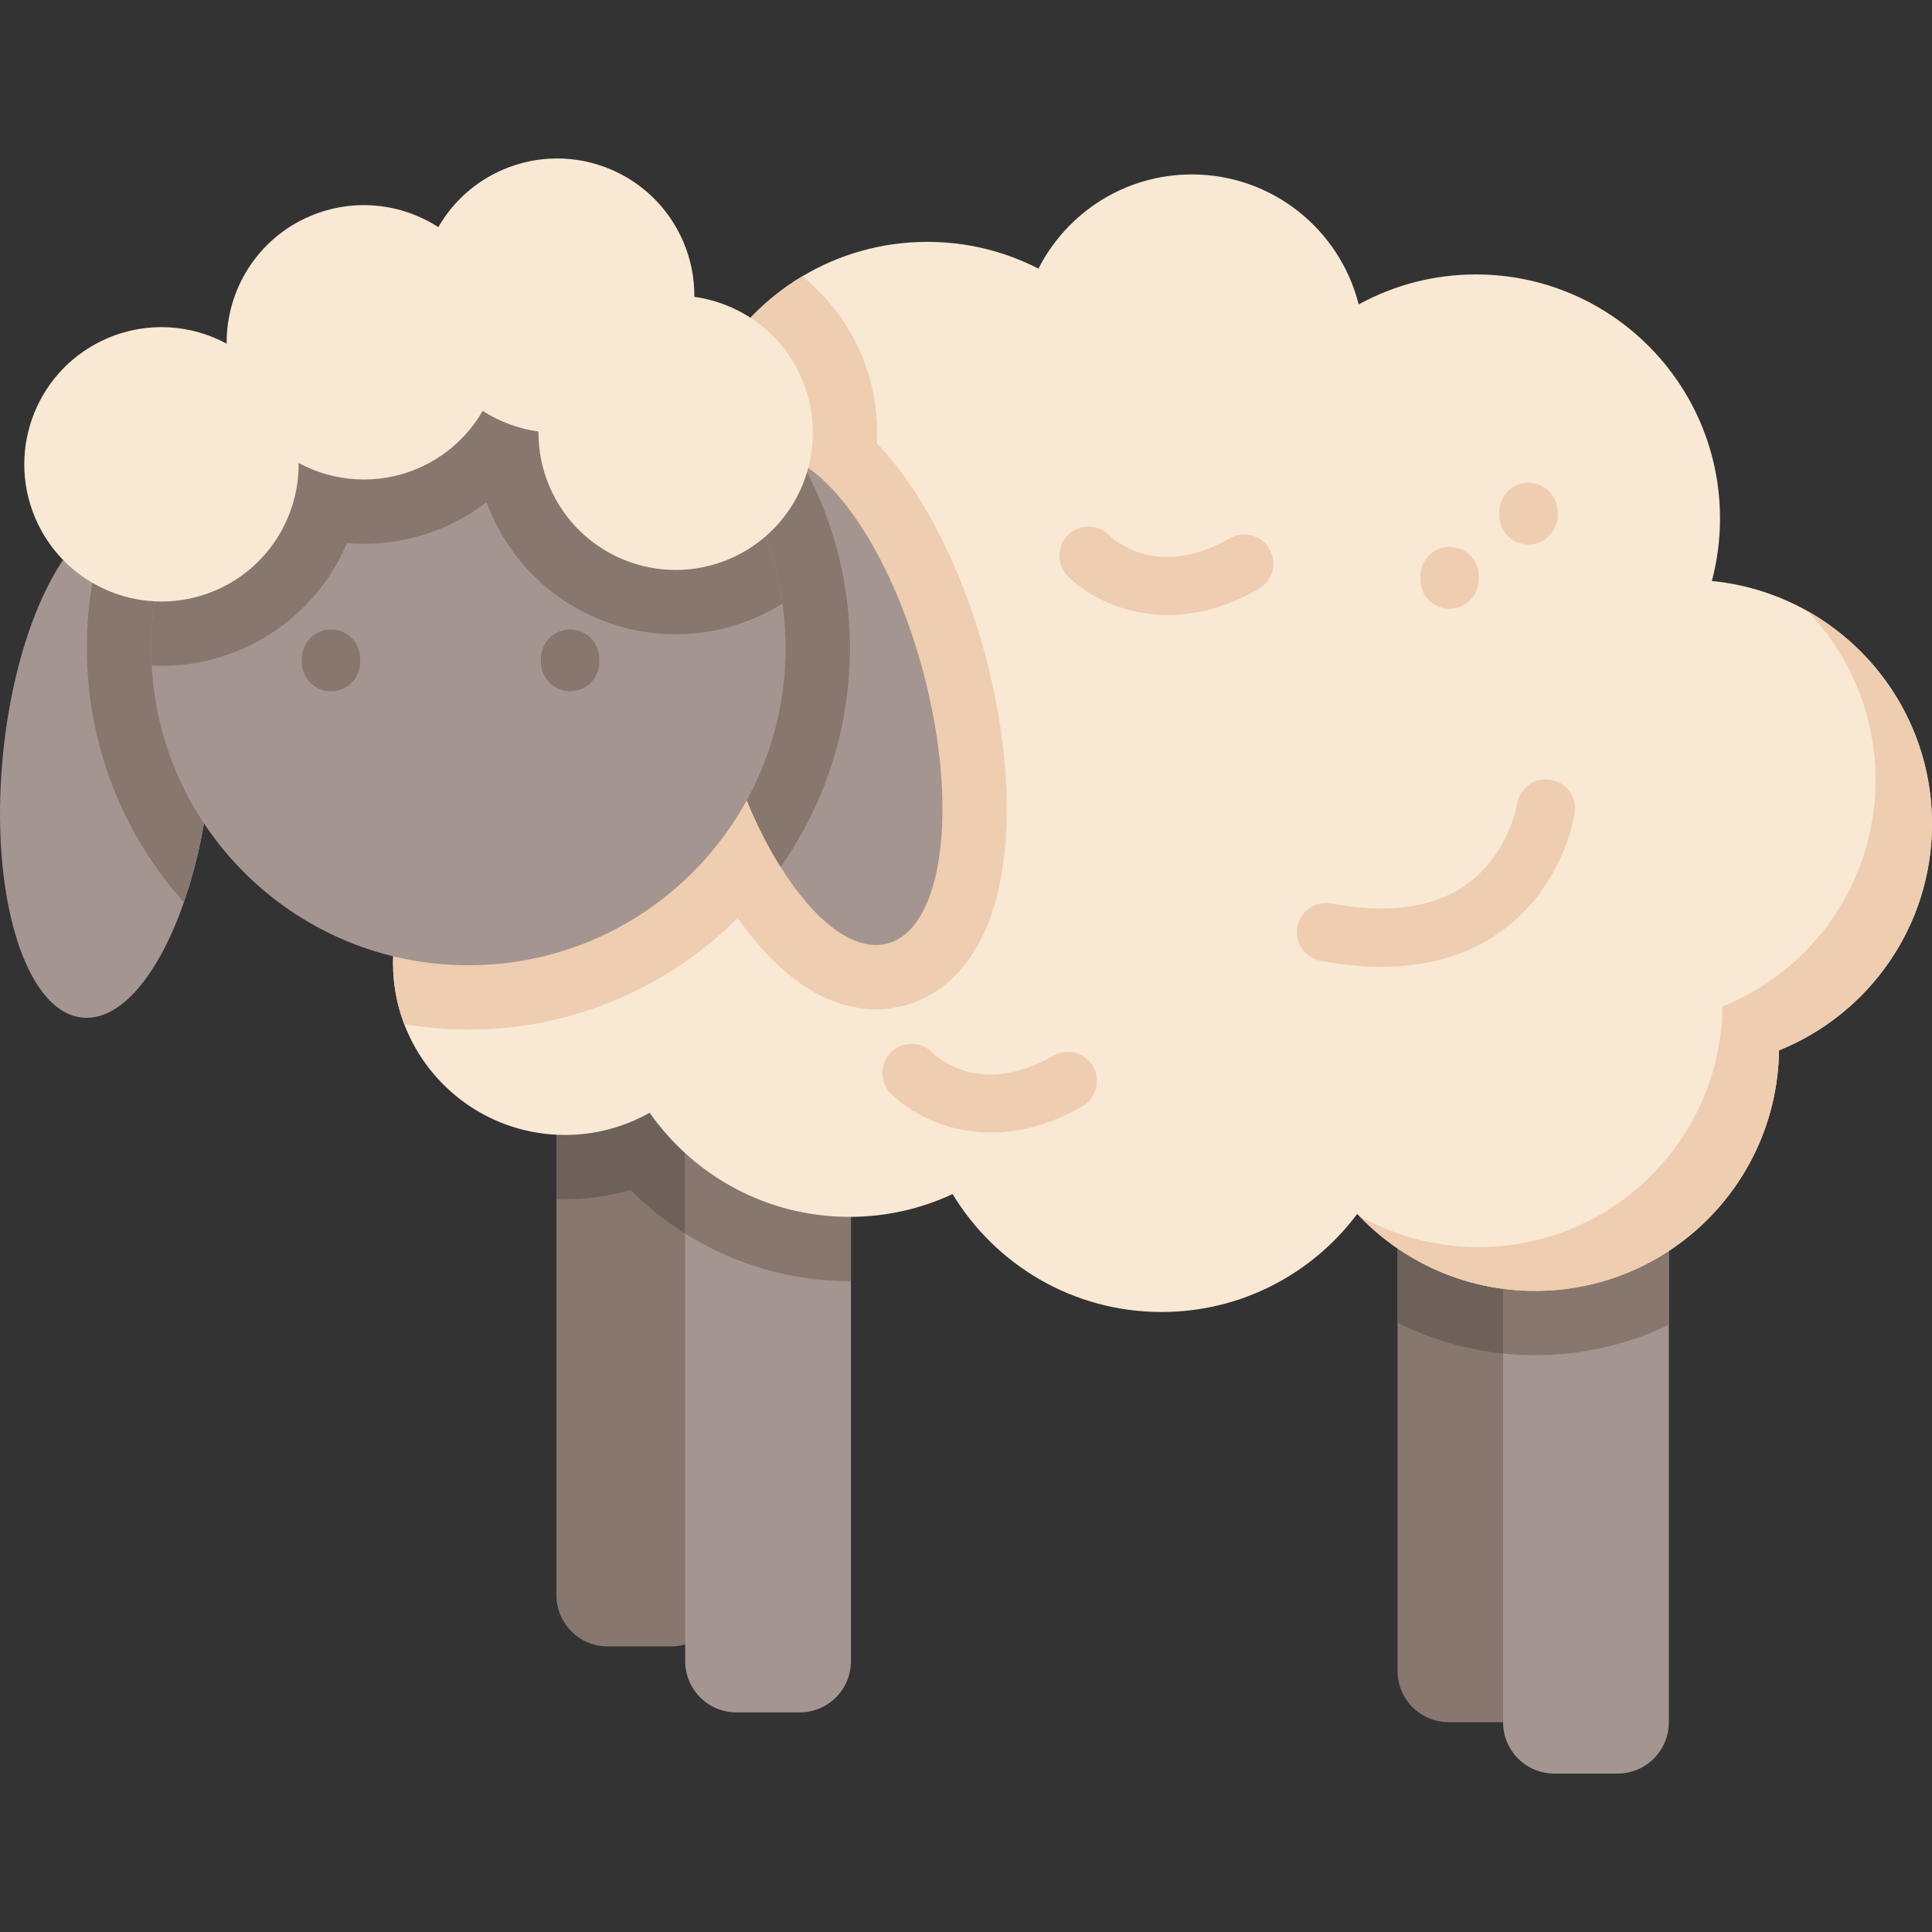 <svg width="512" height="512" viewBox="0 0 512 512" fill="none" xmlns="http://www.w3.org/2000/svg">
<rect x="0" y="0" width="512" height="512" fill="#333333" stroke="none"/>
<g clip-path="url(#clip0_17_40)">
<path d="M191.382 270.939V422.75C191.382 430.237 185.315 436.315 177.817 436.315H161.026C153.528 436.315 147.461 430.237 147.461 422.75V270.939H191.382Z" fill="#87776F"/>
<path d="M147.462 270.939H191.382V332.206C182.346 328.103 174.131 322.39 167.139 315.347C161.487 316.985 155.631 317.814 149.746 317.812C148.985 317.812 148.224 317.801 147.463 317.766L147.462 270.939Z" fill="#6D615A"/>
<path d="M225.509 288.423V440.234C225.509 447.732 219.442 453.798 211.944 453.798H195.153C187.655 453.798 181.588 447.732 181.588 440.234V288.423H225.509Z" fill="#A59590"/>
<path d="M181.589 288.423H225.509V339.511C225.384 339.522 225.259 339.522 225.134 339.522C209.525 339.522 194.46 335.034 181.589 326.923V288.423ZM414.288 291.036V442.836C414.288 450.334 408.222 456.4 400.723 456.4H383.932C376.434 456.4 370.367 450.333 370.367 442.836V291.036H414.288Z" fill="#87776F"/>
<path d="M414.288 291.036V358.802C411.799 359.03 409.301 359.143 406.801 359.143C394.077 359.143 381.592 356.121 370.368 350.532V291.037L414.288 291.036Z" fill="#6D615A"/>
<path d="M442.257 304.635V456.446C442.257 463.933 436.191 470.01 428.692 470.01H411.901C404.403 470.01 398.336 463.932 398.336 456.446V304.635H442.257Z" fill="#A59590"/>
<path d="M442.257 304.635V351.088C431.34 356.359 419.275 359.143 406.801 359.143C403.961 359.143 401.143 358.995 398.337 358.689V304.635H442.257Z" fill="#87776F"/>
<path d="M55.771 205.695C54.59 218.021 52.09 229.45 48.728 239.118C42.059 258.317 31.96 270.655 21.849 269.678C6.659 268.224 -2.793 237.21 0.74 200.413C3.841 168.115 15.918 142.099 29.096 137.203C30.936 136.51 32.8 136.237 34.663 136.419C49.852 137.884 59.304 168.898 55.771 205.695Z" fill="#A59590"/>
<path d="M55.771 205.695C54.59 218.021 52.09 229.45 48.728 239.118C33.914 222.566 24.473 201.083 23.178 177.305C22.41 163.674 24.424 150.03 29.097 137.202C30.937 136.509 32.801 136.236 34.664 136.418C49.852 137.884 59.304 168.898 55.771 205.695Z" fill="#87776F"/>
<path d="M512 218.34C512 245.526 495.22 268.781 471.466 278.347C470.966 313.644 442.224 342.102 406.802 342.102C388.216 342.102 371.471 334.252 359.678 321.698C347.886 337.478 329.05 347.691 307.828 347.691C284.346 347.691 263.783 335.172 252.445 316.438C244.152 320.312 234.904 322.482 225.134 322.482C203.208 322.482 183.85 311.565 172.16 294.887C165.322 298.752 157.6 300.779 149.746 300.772C130.285 300.772 113.665 288.582 107.121 271.405C105.152 266.223 104.147 260.725 104.156 255.182C104.156 230.007 124.571 209.592 149.746 209.592C158.675 209.581 167.408 212.205 174.853 217.135C175.719 216.074 176.613 215.036 177.534 214.022C174.944 207.331 173.569 200.333 173.569 193.13C173.569 179.668 178.363 166.921 186.906 155.561C183.064 147.154 181.08 138.017 181.089 128.773C181.089 105.166 193.733 84.512 212.626 73.22C222.317 67.426 233.654 64.097 245.776 64.097C256.008 64.087 266.095 66.517 275.2 71.186C282.732 56.383 298.103 46.227 315.848 46.227C337.183 46.227 355.087 60.882 360.063 80.672C369.586 75.45 380.274 72.719 391.134 72.731C426.863 72.731 455.821 101.689 455.821 137.407C455.821 143.133 455.06 148.688 453.663 153.971C486.416 157.163 512 184.758 512 218.34Z" fill="#F9E8D4"/>
<path d="M512 218.34C512 245.526 495.22 268.781 471.466 278.347C470.966 313.644 442.224 342.102 406.802 342.102C388.477 342.102 371.948 334.468 360.19 322.221C369.54 327.492 380.332 330.491 391.829 330.491C427.251 330.491 455.993 302.033 456.493 266.736C480.248 257.17 497.028 233.915 497.028 206.729C497.028 189.347 490.178 173.579 479.021 161.957C498.708 173.034 512 194.13 512 218.34ZM265.93 228.314C262.192 256.443 247.799 264.327 239.551 266.508C237.131 267.153 234.637 267.477 232.133 267.473C218.137 267.473 205.606 257.68 195.506 243.275C177.204 261.543 151.961 272.846 124.128 272.846C118.428 272.851 112.739 272.368 107.121 271.403C105.152 266.221 104.147 260.723 104.156 255.18C104.156 230.005 124.571 209.59 149.746 209.59C158.675 209.579 167.408 212.203 174.853 217.133C175.719 216.072 176.613 215.034 177.534 214.02C174.944 207.329 173.569 200.331 173.569 193.128C173.569 179.666 178.363 166.919 186.906 155.559C183.064 147.152 181.08 138.015 181.089 128.771C181.089 105.164 193.733 84.51 212.626 73.218C219.317 78.626 224.714 85.635 228.179 93.747C231.372 101.233 232.806 109.352 232.371 117.479C245.39 131.044 255.501 152.515 261.181 173.873C266.328 193.267 268.02 212.603 265.93 228.314Z" fill="#EFCDB1"/>
<path d="M235.177 250.047C226.418 252.376 215.932 244.23 206.878 229.757C200.675 219.851 195.143 206.968 191.28 192.449C181.783 156.72 186.054 124.581 200.812 120.65C204.561 119.65 208.628 120.582 212.775 123.093C224.908 130.489 237.632 151.608 244.71 178.249C254.206 213.977 249.934 246.128 235.177 250.047Z" fill="#A59590"/>
<path d="M225.237 171.738C225.237 193.312 218.443 213.318 206.878 229.756C200.675 219.85 195.143 206.967 191.28 192.448C181.783 156.719 186.054 124.58 200.812 120.649C204.561 119.649 208.628 120.581 212.775 123.092C218.661 133.793 222.549 145.477 224.249 157.571C224.907 162.287 225.237 167.047 225.237 171.738Z" fill="#87776F"/>
<path d="M208.196 171.738C208.196 218.169 170.558 255.806 124.128 255.806C79.254 255.806 42.593 220.656 40.196 176.384C40.105 174.837 40.06 173.287 40.06 171.737C40.06 125.306 77.698 87.669 124.128 87.669C166.56 87.669 201.641 119.104 207.378 159.945C207.921 163.853 208.194 167.793 208.196 171.738Z" fill="#A59590"/>
<path d="M207.378 159.946C205.021 161.42 202.552 162.707 199.994 163.797C193.386 166.634 186.27 168.095 179.079 168.091C168.606 168.101 158.362 165.028 149.624 159.254C140.886 153.48 134.042 145.261 129.945 135.623C129.587 134.792 129.254 133.951 128.945 133.101C125.378 135.821 121.485 138.084 117.357 139.838C110.688 142.678 103.656 144.121 96.454 144.121C94.954 144.121 93.455 144.053 91.967 143.928C86.684 156.391 76.732 166.626 63.725 172.17C57.056 175.01 50.024 176.453 42.81 176.453C41.935 176.453 41.06 176.43 40.197 176.385C40.106 174.838 40.061 173.288 40.061 171.738C40.061 125.307 77.699 87.67 124.129 87.67C166.559 87.67 201.641 119.105 207.378 159.946Z" fill="#87776F"/>
<path d="M28.537 89.607C39.128 85.093 50.664 86 60.066 91.072C59.934 76.821 68.239 63.217 82.167 57.28C93.703 52.363 106.364 53.869 116.163 60.193C120.091 53.357 126.143 47.991 133.4 44.911C151.869 37.039 173.223 45.629 181.095 64.098C183.062 68.701 184.054 73.663 184.006 78.669C196.239 80.361 207.306 88.243 212.501 100.43C220.373 118.899 211.783 140.253 193.314 148.125C174.845 155.997 153.491 147.407 145.619 128.938C143.652 124.334 142.661 119.373 142.708 114.367C137.436 113.637 132.386 111.765 127.913 108.88C123.985 115.715 117.933 121.081 110.676 124.162C100.085 128.676 88.549 127.769 79.147 122.697C79.279 136.949 70.974 150.553 57.046 156.489C38.577 164.361 17.223 155.771 9.351 137.302C1.478 118.833 10.068 97.48 28.537 89.607Z" fill="#F9E8D4"/>
<path d="M87.709 183.201C85.66 183.201 83.695 182.387 82.246 180.938C80.797 179.489 79.983 177.524 79.983 175.475V174.538C79.983 172.489 80.797 170.524 82.246 169.075C83.695 167.626 85.66 166.812 87.709 166.812C89.758 166.812 91.723 167.626 93.172 169.075C94.621 170.524 95.435 172.489 95.435 174.538V175.475C95.435 176.49 95.236 177.494 94.847 178.432C94.459 179.369 93.89 180.221 93.173 180.938C92.455 181.656 91.603 182.225 90.666 182.613C89.728 183.001 88.724 183.201 87.709 183.201ZM151.088 183.201C149.039 183.201 147.074 182.387 145.625 180.938C144.176 179.489 143.362 177.524 143.362 175.475V174.538C143.362 172.489 144.176 170.524 145.625 169.075C147.074 167.626 149.039 166.812 151.088 166.812C153.137 166.812 155.102 167.626 156.551 169.075C158 170.524 158.814 172.489 158.814 174.538V175.475C158.814 176.49 158.615 177.494 158.226 178.432C157.838 179.369 157.269 180.221 156.552 180.938C155.834 181.656 154.982 182.225 154.045 182.613C153.108 183.001 152.103 183.201 151.088 183.201Z" fill="#87776F"/>
<path d="M405.048 144.308C402.999 144.308 401.034 143.494 399.585 142.045C398.136 140.596 397.322 138.631 397.322 136.582V135.645C397.322 133.596 398.136 131.631 399.585 130.182C401.034 128.733 402.999 127.919 405.048 127.919C407.097 127.919 409.062 128.733 410.511 130.182C411.96 131.631 412.774 133.596 412.774 135.645V136.582C412.774 138.631 411.96 140.596 410.511 142.045C409.062 143.494 407.097 144.308 405.048 144.308ZM384.141 161.325C382.092 161.325 380.127 160.511 378.678 159.062C377.229 157.613 376.415 155.648 376.415 153.599V152.662C376.415 150.613 377.229 148.648 378.678 147.199C380.127 145.75 382.092 144.936 384.141 144.936C386.19 144.936 388.155 145.75 389.604 147.199C391.053 148.648 391.867 150.613 391.867 152.662V153.599C391.867 155.648 391.053 157.613 389.604 159.062C388.155 160.511 386.19 161.325 384.141 161.325ZM366.13 256.214C361 256.214 355.57 255.676 349.845 254.598C347.86 254.189 346.115 253.017 344.986 251.334C343.857 249.65 343.434 247.591 343.809 245.599C344.184 243.607 345.327 241.842 346.99 240.685C348.654 239.527 350.706 239.07 352.704 239.411C367.797 242.254 379.858 240.585 388.55 234.452C399.828 226.496 402.03 213.223 402.051 213.09C402.71 208.893 406.635 205.992 410.84 206.626C415.041 207.26 417.946 211.142 417.338 215.347C417.223 216.145 414.322 235.026 397.689 246.915C389.029 253.106 378.455 256.214 366.13 256.214ZM309.489 162.98C296.911 162.98 287.338 157.22 282.87 152.593C281.467 151.12 280.702 149.154 280.74 147.12C280.778 145.087 281.616 143.15 283.072 141.731C284.528 140.311 286.486 139.523 288.52 139.537C290.554 139.551 292.5 140.367 293.936 141.807C295.249 143.1 306.875 153.655 325.939 142.632C327.712 141.631 329.808 141.37 331.771 141.906C333.735 142.442 335.408 143.731 336.427 145.493C337.446 147.255 337.729 149.348 337.213 151.318C336.698 153.287 335.426 154.973 333.674 156.01C324.89 161.089 316.696 162.98 309.489 162.98ZM262.655 300.141C250.077 300.141 240.504 294.381 236.036 289.754C235.328 289.027 234.77 288.168 234.393 287.226C234.017 286.284 233.83 285.277 233.843 284.262C233.856 283.247 234.069 282.245 234.469 281.313C234.869 280.381 235.449 279.536 236.176 278.828C237.643 277.398 239.619 276.609 241.668 276.635C242.683 276.648 243.685 276.861 244.617 277.261C245.549 277.661 246.394 278.241 247.102 278.968C248.414 280.261 260.04 290.814 279.105 279.793C279.983 279.285 280.953 278.955 281.959 278.822C282.965 278.689 283.987 278.755 284.967 279.017C285.947 279.279 286.866 279.732 287.672 280.349C288.477 280.966 289.153 281.736 289.661 282.614C290.169 283.492 290.499 284.462 290.632 285.468C290.765 286.474 290.699 287.496 290.437 288.476C290.175 289.456 289.722 290.375 289.105 291.181C288.488 291.986 287.718 292.662 286.84 293.17C278.056 298.25 269.862 300.141 262.655 300.141Z" fill="#EFCDB1"/>
</g>
<defs>
<clipPath id="clip0_17_40">
<rect width="512" height="512" fill="white"/>
</clipPath>
</defs>
</svg>

